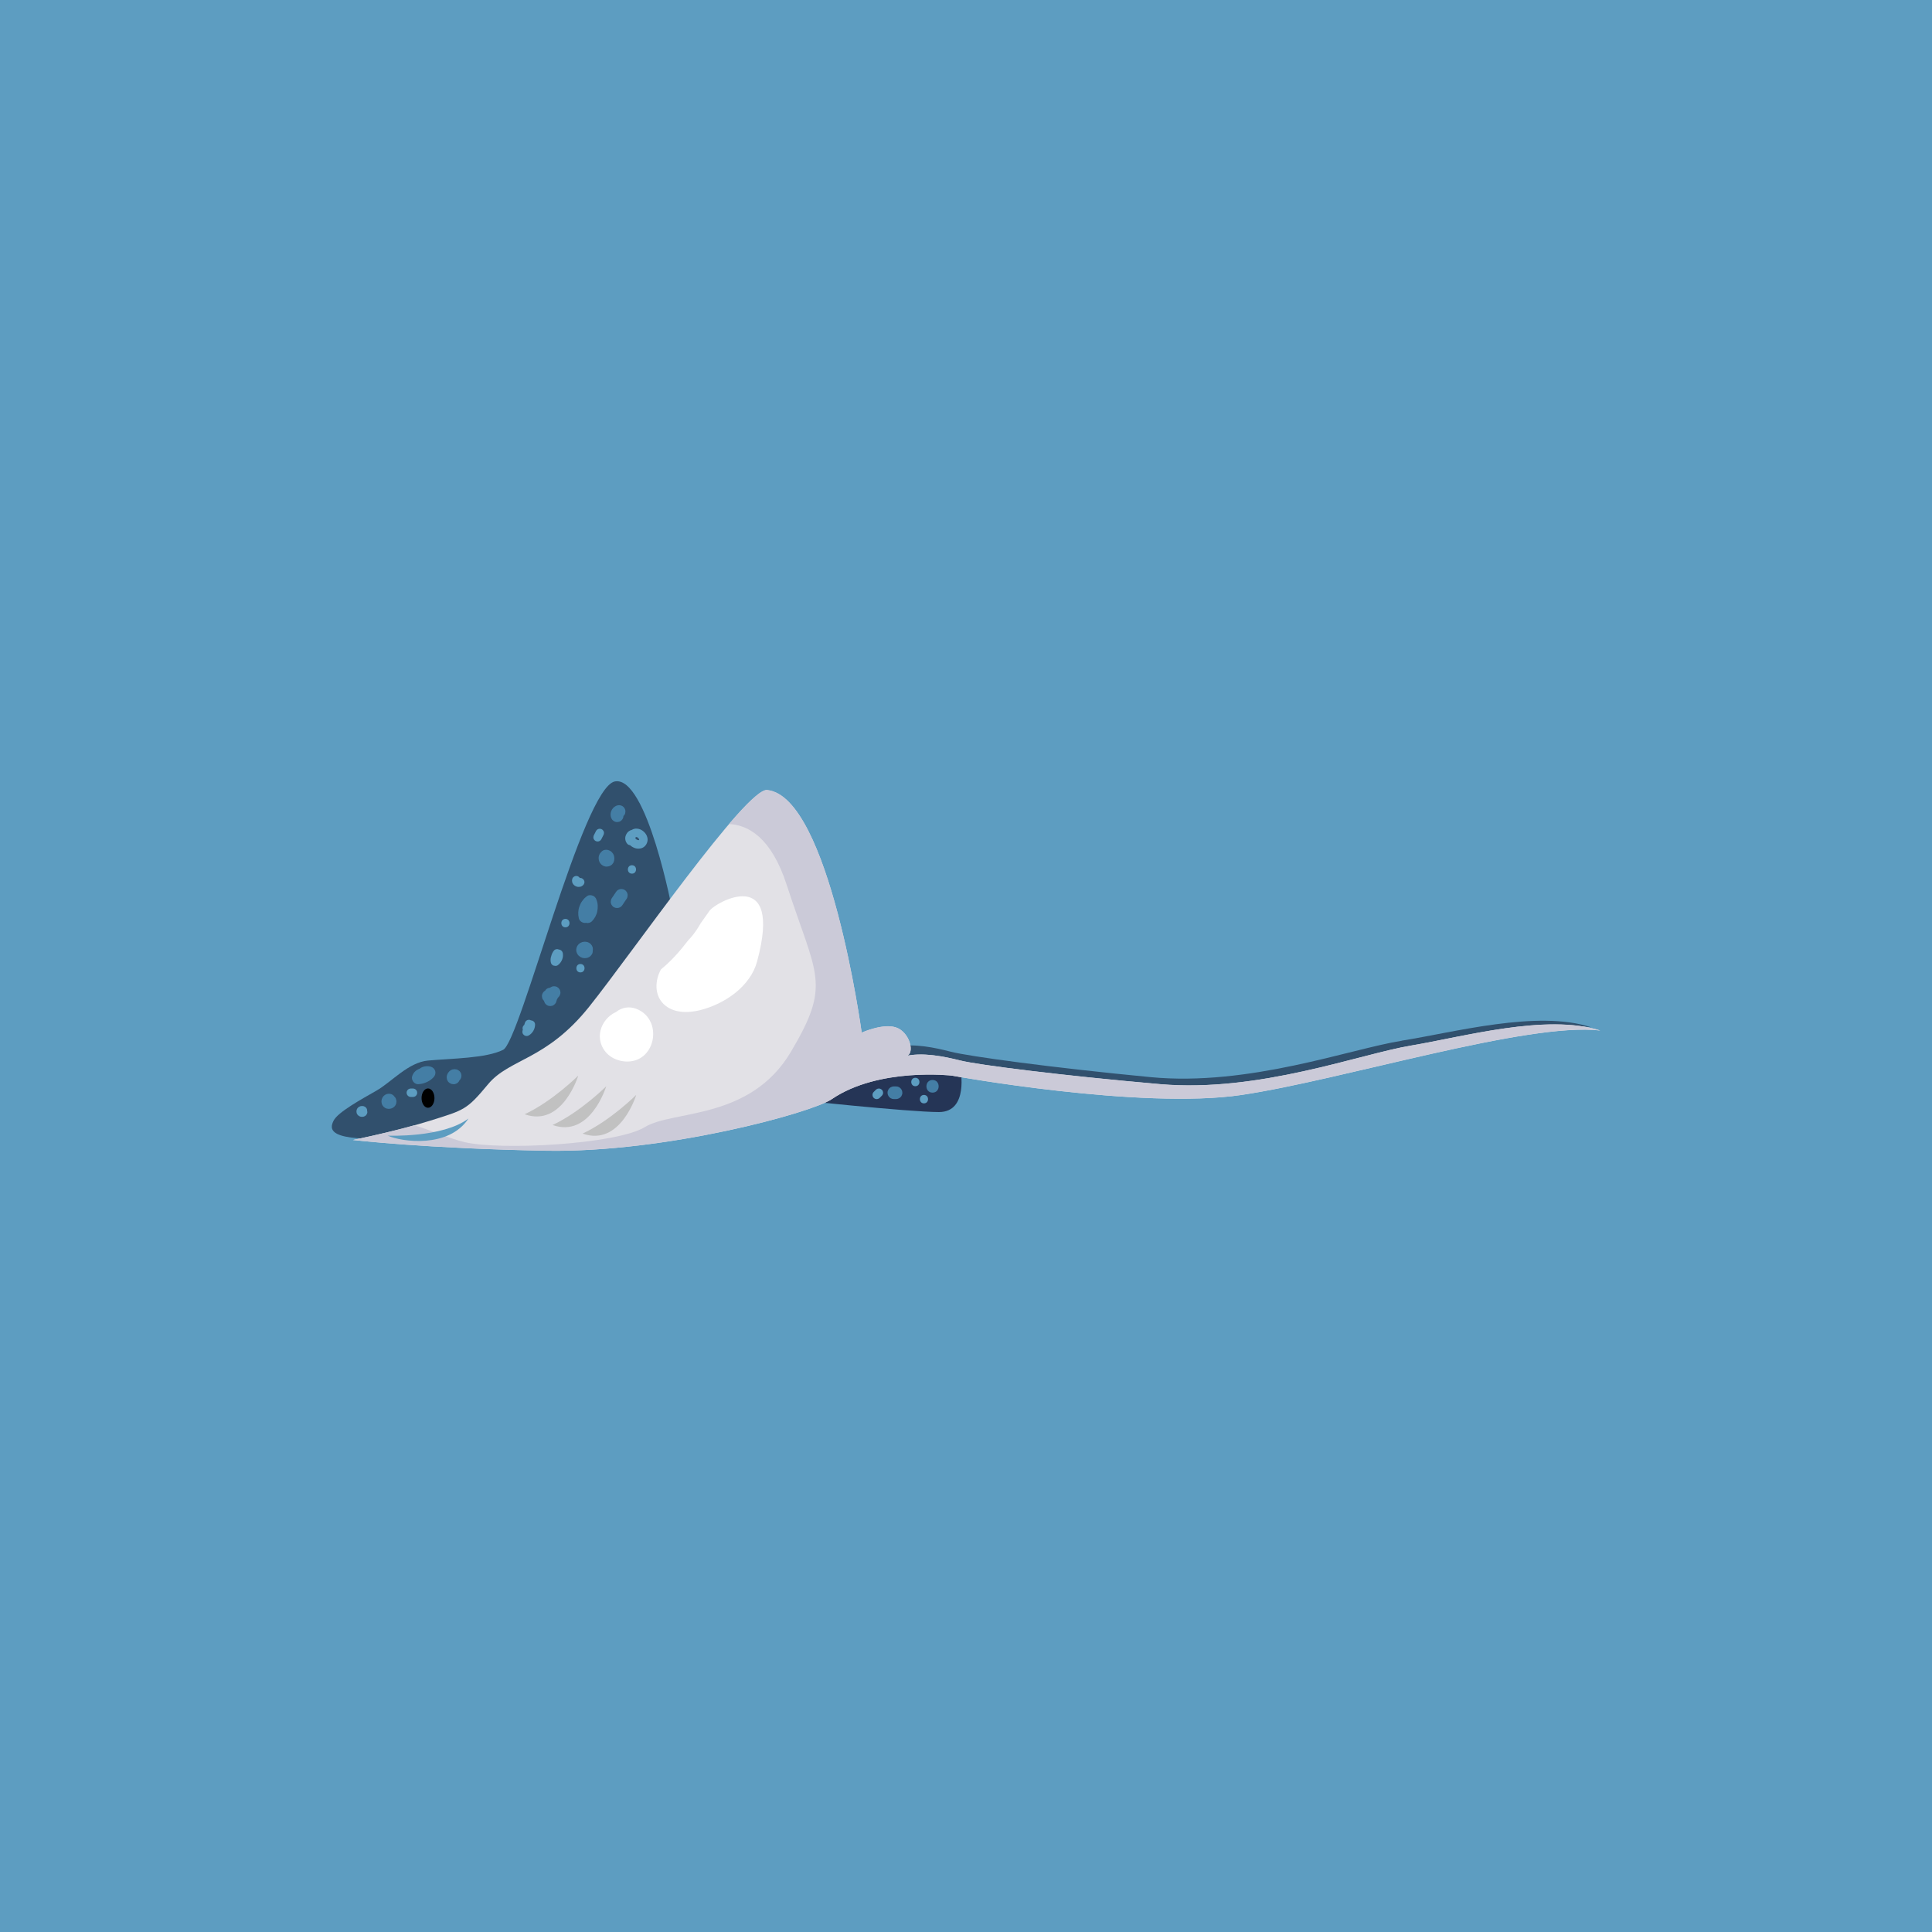 <?xml version="1.0" encoding="UTF-8"?>
<svg xmlns="http://www.w3.org/2000/svg" viewBox="0 0 500 500">
  <defs>
    <style>
      .cls-1 {
        fill: #fff;
      }

      .cls-2 {
        fill: #cbcad8;
      }

      .cls-3 {
        fill: #e2e1e6;
      }

      .cls-4 {
        fill: #5d9dc1;
      }

      .cls-5 {
        fill: #447ea5;
      }

      .cls-6 {
        fill: #c1c1c1;
      }

      .cls-7 {
        fill: #253556;
      }

      .cls-8 {
        fill: #31506d;
      }
    </style>
  </defs>
  <g id="BACKGROUND">
    <rect class="cls-4" width="500" height="500"/>
  </g>
  <g id="OBJECTS">
    <g>
      <path class="cls-8" d="M362.84,269.33c-13.35,2.11-39.55,11.88-65.09,9.43-25.54-2.44-47.18-5.41-51.62-6.56-4.25-1.1-9.52-2.19-13.87-1.34,.61-.22,.93-.81,1-1.58-4.09,2.68-7.98,5.64-11.85,8.62,10.91-3.3,22.46-1.84,22.46-1.84,0,0,48.81,9.32,74.96,5.65,26.15-3.66,74.06-18.25,92.93-15.86-13.85-4.57-35.57,1.36-48.93,3.46Z"/>
      <path class="cls-7" d="M204.11,284.47s31.11,3.33,38.89,3.33,5.56-11.11,5.56-11.11c0,0-38.34,1.11-44.45,7.78Z"/>
      <path class="cls-8" d="M174.11,236.13s-6.67-35.56-15-33.89c-8.33,1.67-24.45,67.23-28.89,69.45-4.44,2.22-13.33,2.22-19.45,2.78-5.1,.46-9.45,5.56-13.33,7.78s-10,5.56-11.11,7.78c-1.11,2.22-1.67,5.56,16.67,4.44,18.34-1.11,54.45-3.89,71.12-58.34Z"/>
      <path class="cls-3" d="M198.56,204.46c-5.44-.56-35,42.23-46.12,56.12-11.11,13.89-20.56,13.33-26.11,20s-6.11,6.67-15,9.45c-8.89,2.78-20,5-20,5,0,0,18.89,2.22,50,2.78,31.11,.56,68.85-9.89,73.9-13.33,12.22-8.33,31.11-6.11,31.11-6.11,0,0,48.89,8.89,75.01,5,26.11-3.89,73.9-18.89,92.79-16.67-13.89-4.44-35.56,1.67-48.89,3.89s-39.45,12.22-65.01,10c-25.56-2.22-47.23-5-51.67-6.11-4.44-1.11-10-2.22-14.45-1.11,2.78,0,1.67-5.56-1.67-7.22-3.33-1.67-9.45,1.11-9.45,1.11,0,0-8.33-61.12-24.45-62.78Z"/>
      <path class="cls-6" d="M149.66,278.35s-6.67,6.67-13.89,10.02c9.8,3.48,13.89-10.02,13.89-10.02Z"/>
      <path class="cls-6" d="M156.89,281.13s-6.67,6.67-13.89,10.02c9.8,3.48,13.89-10.02,13.89-10.02Z"/>
      <path class="cls-6" d="M164.66,283.35s-6.67,6.67-13.89,10.02c9.8,3.48,13.89-10.02,13.89-10.02Z"/>
      <path d="M112.44,284.19c0,1.38-.75,2.5-1.67,2.5s-1.67-1.12-1.67-2.5,.75-2.5,1.67-2.5,1.67,1.12,1.67,2.5Z"/>
      <path class="cls-2" d="M321.35,283.35c26.11-3.89,73.9-18.89,92.79-16.67-13.89-4.44-35.56,1.67-48.89,3.89-13.33,2.22-39.45,12.22-65.01,10-25.56-2.22-47.23-5-51.67-6.11-4.26-1.07-9.53-2.11-13.88-1.22,2.02-.74,.84-5.58-2.23-7.12-3.33-1.67-9.45,1.11-9.45,1.11,0,0-8.33-61.12-24.45-62.78-1.59-.16-5.24,3.37-9.89,8.81,4.92,.23,10.92,3.44,14.89,15.64,7.78,23.89,11.67,25.56,1.11,43.34s-30.56,15-37.78,19.45c-7.22,4.44-37.23,6.11-46.67,3.89-3.78-.89-8.36-2.94-12.96-4.36-7.88,2.19-15.93,3.8-15.93,3.8,0,0,18.89,2.22,50,2.78,31.11,.56,68.85-9.89,73.9-13.33,12.22-8.33,31.11-6.11,31.11-6.11,0,0,48.89,8.89,75.01,5Z"/>
      <path class="cls-5" d="M112.64,277.2c-.16-.57-.59-.97-1.14-1.14-.25-.08-.51-.1-.77-.13-.2-.02-.4,0-.6,.03-.45,.06-.89,.19-1.28,.44-.08,.05-.15,.11-.22,.17-.46,.17-.84,.37-1.2,.71-.36,.34-.6,.78-.76,1.24-.16,.49-.01,1.03,.29,1.43,.29,.38,.78,.68,1.28,.64,.4-.03,.81-.08,1.2-.18,.39-.1,.77-.26,1.14-.43,.61-.28,1.17-.71,1.63-1.19,.4-.43,.58-1.02,.42-1.59Z"/>
      <path class="cls-5" d="M102.47,284.38c-.07-.2-.18-.38-.34-.53-.02-.02-.04-.03-.06-.05l-.2-.26c-.2-.2-.44-.34-.72-.42-.15-.03-.31-.05-.47-.06-.01,0-.03,0-.04,0,0,0,0,0-.01,0-.07,0-.37,.05-.44,.06,0,0-.01,0-.02,0-.01,0-.03,0-.04,.01,0,0,0,0,0,0-.08,.03-.32,.13-.39,.17,0,0-.01,0-.02,.01-.01,0-.03,.01-.04,.02,0,0,0,0,0,0-.1,.07-.24,.18-.34,.26,0,0-.01,0-.02,.01-.01,.01-.02,.02-.03,.03,0,0,0,.01-.01,.02-.09,.11-.18,.23-.26,.34,0,.01-.02,.03-.03,.04,0,.01-.02,.03-.02,.04,0,0,0,.01,0,.02-.04,.09-.13,.3-.17,.39,0,0,0,.01,0,.02-.03,.09-.04,.21-.05,.3-.01,.09-.04,.2-.03,.3,.01,.14,.03,.32,.07,.47,0,0,0,.01,0,.02,0,0,0,0,0,.01,.04,.11,.12,.29,.17,.4,0,.01,.01,.02,.02,.04,0,0,0,.01,.01,.02,.04,.06,.21,.28,.26,.33,0,0,0,0,0,.01,0,.01,.02,.02,.03,.03,.06,.05,.13,.1,.18,.14,.04,.03,.12,.1,.18,.14,.01,0,.02,.01,.03,.02,.14,.07,.28,.13,.43,.18,.01,0,.03,0,.04,0,0,0,0,0,0,0,.08,.01,.35,.05,.44,.06,0,0,.01,0,.02,0,.01,0,.03,0,.04,0,0,0,.01,0,.02,0,0,0,0,0,.01,0,.13-.01,.31-.04,.44-.06,.03,0,.05-.01,.08-.02,0,0,.01,0,.02,0,.13-.05,.28-.11,.4-.17,.01,0,.03-.01,.04-.02,.01,0,.03-.02,.04-.02,.06-.04,.13-.1,.17-.13,.04-.03,.12-.09,.17-.13,0,0,.01,0,.02-.01,.01-.01,.02-.02,.03-.03,0,0,0,0,0,0,.08-.09,.19-.24,.26-.34,0,0,0-.01,.01-.02,0-.01,.02-.03,.02-.04,.03-.07,.14-.32,.17-.39,0,0,0,0,0-.01,0,0,0-.01,0-.02,0,0,0-.02,0-.02,0,0,0,0,0,0,.02-.11,.05-.33,.06-.44,0-.02,0-.03,0-.05,0-.23-.04-.44-.14-.63Z"/>
      <path class="cls-5" d="M119.23,277.61s-.01-.02-.02-.03c0,0,0,0,0-.01,0,0,0,0,0,0-.04-.06-.09-.11-.13-.17-.04-.06-.09-.11-.13-.17,0,0-.01-.01-.02-.02,0,0,0,0-.01,0-.05-.05-.21-.16-.17-.13,0,0-.11-.09-.17-.13-.13-.09-.29-.14-.44-.19,0,0-.02,0-.02,0-.05,0-.19-.03-.23-.03-.04,0-.17-.02-.22-.03,0,0,0,0-.01,0,0,0-.02,0-.03,0-.05,0-.38,.05-.44,.06,0,0,0,0,0,0,0,0-.01,0-.02,0,0,0-.02,0-.03,0,0,0,0,0-.01,0-.07,.03-.18,.07-.2,.08-.04,.02-.14,.05-.2,.09-.02,0-.04,.02-.06,.03-.13,.09-.26,.19-.38,.29-.02,.02-.03,.03-.05,.05,0,0-.02,.02-.02,.03-.09,.12-.19,.24-.28,.36-.03,.04-.05,.08-.07,.12-.06,.14-.12,.28-.18,.42,0,.01,0,.02-.01,.03,0,.02-.01,.04-.01,.06-.03,.15-.07,.33-.06,.49,0,0,0,.02,0,.03,0,.06,.05,.38,.06,.44,0,0,0,0,0,0,0,0,0,0,0,.01,0,.01,0,.02,0,.03,.02,.04,.15,.36,.17,.39,0,0,0,0,0,0,0,0,0,0,0,.01,.08,.13,.17,.27,.29,.37,.06,.05,.23,.2,.36,.27,0,0,0,0,.01,0,.06,.03,.22,.09,.2,.08,.03,.01,.14,.06,.2,.09,.01,0,.02,0,.04,.01,0,0,.01,0,.02,0,0,0,0,0,0,0,.14,.02,.3,.04,.44,.06,.23,0,.44-.04,.63-.14,.2-.07,.38-.18,.53-.34,.15-.14,.26-.31,.33-.51,.02-.02,.04-.03,.06-.05,.2-.2,.34-.44,.42-.72,.02-.15,.04-.29,.06-.44,0-.3-.08-.57-.22-.83Z"/>
      <path class="cls-5" d="M144.98,256.44c-.05-.21-.15-.4-.29-.56-.07-.12-.17-.22-.29-.29-.16-.14-.34-.24-.56-.29-.43-.1-.88-.07-1.26,.17-.09,.05-.18,.11-.26,.16-.38,.04-.77,.17-1.03,.46-.08,.08-.12,.18-.18,.27-.02,0-.03,.02-.05,.03-.36,.22-.64,.57-.75,.98-.07,.22-.08,.44-.03,.65,0,.22,.07,.42,.19,.61,.09,.14,.2,.27,.32,.38,.02,.12,.06,.24,.12,.35,.07,.2,.18,.38,.34,.53,.11,.09,.22,.17,.33,.26,.19,.12,.39,.18,.61,.19,.14,.04,.29,.04,.43,0,.22,0,.42-.07,.61-.19,.34-.22,.67-.56,.75-.98,.03-.16,.09-.31,.14-.47,.09-.18,.18-.35,.3-.51,.05-.05,.09-.11,.14-.16,.16-.15,.27-.32,.34-.53,.1-.2,.15-.41,.14-.63-.02-.15-.04-.29-.06-.44Z"/>
      <path class="cls-5" d="M154.37,232.87c-.08-.28-.22-.52-.42-.72-.15-.16-.32-.27-.53-.34-.43-.18-1.06-.22-1.46,.08-.25,.19-.5,.38-.72,.6-.22,.22-.41,.48-.59,.73-.31,.42-.52,.9-.7,1.38-.36,.97-.38,2.06-.15,3.06,.18,.78,1.07,1.32,1.85,1.17,.55,.14,1.17-.01,1.56-.42,.68-.7,1.19-1.62,1.37-2.59,.18-.98,.18-2.02-.21-2.95Z"/>
      <path class="cls-5" d="M158.95,221.67c0-.06-.02-.11-.04-.17-.05-.14-.12-.29-.18-.43,0-.02-.01-.03-.02-.05-.01-.03-.03-.05-.05-.08-.1-.14-.19-.27-.31-.4-.11-.12-.31-.25-.39-.31-.02-.02-.05-.03-.07-.05,0,0-.01,0-.02,0-.12-.06-.28-.12-.4-.17-.01,0-.03-.01-.04-.02-.02,0-.03,0-.05-.01-.11-.02-.33-.05-.44-.06,0,0-.02,0-.03,0-.17-.01-.38,.04-.53,.06-.21,.05-.4,.15-.56,.29-.09,.06-.15,.16-.22,.24-.02,.02-.06,.04-.07,.06-.02,.02-.03,.03-.05,.05-.07,.08-.2,.25-.26,.34,0,0,0,0,0,.01,0,0-.01,.02-.02,.03-.08,.14-.14,.3-.19,.45-.06,.18-.07,.38-.08,.58,0,.03,0,.05,0,.08,0,.01,0,.02,0,.04,.02,.15,.04,.32,.06,.47,0,.05,.02,.1,.04,.15,.06,.15,.13,.37,.23,.52,.05,.07,.1,.14,.15,.19,.04,.06,.1,.13,.15,.19,.02,.02,.04,.04,.06,.05,.3,.26,.46,.36,.83,.48,.18,.06,.38,.09,.57,.08,.17-.01,.34-.03,.5-.07,.01,0,.03,0,.04-.01,0,0,.02,0,.02,0,.12-.05,.29-.11,.4-.17,.02-.01,.05-.03,.07-.04,.09-.06,.25-.19,.34-.26,0,0,0,0,.01-.01,.01-.01,.02-.02,.03-.03,.11-.12,.21-.25,.29-.38,0-.01,.01-.02,.02-.03,0,0,0-.01,0-.02,.06-.13,.12-.28,.17-.41,0-.02,.02-.05,.02-.08,0-.01,0-.02,0-.04,.03-.15,.05-.32,.06-.47,.02-.19-.04-.45-.06-.6Z"/>
      <path class="cls-5" d="M153.44,245.61c0-.3-.08-.57-.22-.83,0-.02-.02-.04-.03-.06,0,0-.01-.02-.02-.03-.08-.12-.18-.25-.27-.35-.02-.02-.03-.03-.05-.05-.12-.1-.25-.21-.38-.29-.02-.01-.04-.02-.06-.03-.13-.06-.28-.12-.41-.17-.01,0-.02,0-.04-.01-.02,0-.04-.01-.06-.01-.15-.03-.31-.05-.46-.06-.01,0-.03,0-.04,0-.02,0-.04,0-.07,0-.01,0-.02,0-.04,0-.15,.01-.31,.04-.47,.06-.05,0-.1,.02-.15,.04-.15,.05-.3,.12-.45,.19-.02,.01-.05,.02-.07,.04,0,0-.02,.01-.03,.02-.12,.08-.24,.18-.35,.27-.02,.02-.04,.03-.05,.05,0,0-.02,.02-.02,.03-.09,.1-.19,.24-.27,.35-.01,.02-.03,.04-.04,.06-.04,.07-.07,.16-.09,.22-.03,.06-.07,.15-.09,.22,0,.02-.01,.05-.02,.07-.02,.15-.05,.31-.06,.46,0,.01,0,.02,0,.03,0,.01,0,.03,0,.04,0,.07,.03,.21,.03,.23,0,.04,.02,.16,.03,.24,0,.02,0,.04,.02,.06,.05,.14,.11,.28,.17,.41,0,.01,.01,.02,.02,.04,.09,.16,.21,.31,.33,.44,.02,.02,.03,.03,.05,.05,.11,.09,.23,.19,.35,.27,.01,0,.02,.02,.03,.02,.02,.01,.04,.02,.06,.04,.01,0,.02,.01,.03,.02,.14,.06,.28,.12,.42,.18,.05,.02,.1,.03,.15,.04,.15,.02,.31,.05,.47,.06,.01,0,.03,0,.04,0,.03,0,.05,0,.08,0,.15-.01,.32-.04,.47-.06,.01,0,.03,0,.04,0,.03,0,.05-.01,.08-.02,.14-.05,.29-.11,.42-.18,.01,0,.02-.01,.03-.02,.01,0,.02-.02,.04-.02,0,0,0,0,.01,0,.11-.08,.24-.18,.34-.27,.02-.02,.04-.04,.06-.06,.06-.07,.21-.26,.26-.34,0,0,.01-.01,.02-.02,0-.01,.02-.03,.02-.04,.12-.19,.18-.39,.19-.61,.03-.14,.03-.27,.01-.41,.01-.09,.02-.18,.04-.27Z"/>
      <path class="cls-5" d="M161.8,209.58c-.05-.13-.11-.26-.16-.39-.15-.25-.34-.44-.59-.59-.13-.06-.26-.11-.39-.16-.29-.08-.58-.08-.87,0-.4,.1-.72,.31-1.02,.58-.02,.02-.04,.04-.06,.06-.11,.12-.21,.26-.3,.39-.04,.05-.07,.1-.09,.16-.07,.16-.18,.37-.22,.55-.05,.19-.07,.4-.08,.6,0,.2,.03,.4,.07,.6,.04,.2,.14,.39,.22,.56,.1,.19,.24,.34,.42,.46,.16,.14,.34,.24,.56,.29,.22,.07,.43,.08,.65,.03,.22,0,.42-.07,.61-.19l.33-.26c.2-.2,.34-.44,.42-.72,.02-.13,.03-.25,.05-.38,.11-.1,.22-.19,.29-.32,.12-.19,.18-.39,.19-.61,.05-.22,.04-.43-.03-.65Z"/>
      <path class="cls-5" d="M162.38,231.27c-.05-.21-.15-.4-.29-.56-.12-.18-.27-.32-.46-.42-.13-.05-.26-.11-.39-.16-.29-.08-.58-.08-.87,0-.13,.06-.26,.11-.39,.16-.25,.15-.44,.34-.59,.59-.37,.55-.74,1.11-1.11,1.66-.12,.19-.18,.39-.19,.61-.05,.22-.04,.44,.03,.65,.05,.21,.15,.4,.29,.56,.12,.18,.27,.32,.46,.42,.13,.05,.26,.11,.39,.16,.29,.08,.58,.08,.87,0,.13-.06,.26-.11,.39-.16,.25-.15,.44-.34,.59-.59,.37-.55,.74-1.11,1.11-1.66,.12-.19,.18-.39,.19-.61,.05-.22,.04-.44-.03-.65Z"/>
      <path class="cls-5" d="M233.47,282.36c-.08-.28-.22-.52-.42-.72-.11-.09-.22-.17-.33-.26-.26-.15-.53-.22-.83-.22h-.56c-.23,0-.44,.04-.63,.14-.2,.07-.38,.18-.53,.34-.16,.15-.27,.32-.34,.53-.1,.19-.15,.41-.14,.63,.02,.15,.04,.29,.06,.44,.08,.28,.22,.52,.42,.72l.33,.26c.26,.15,.53,.22,.83,.22h.56c.23,0,.44-.04,.63-.14,.2-.07,.38-.18,.53-.34,.16-.15,.27-.32,.34-.53,.1-.19,.15-.41,.14-.63l-.06-.43Z"/>
      <path class="cls-5" d="M241.34,279.5c-2.11,0-2.11,3.27,0,3.27s2.11-3.27,0-3.27Z"/>
      <path class="cls-4" d="M95.02,287.45s0-.03,0-.05c-.01-.1-.03-.19-.04-.29-.05-.18-.15-.35-.28-.48-.01-.01-.02-.02-.03-.03-.07-.06-.16-.13-.23-.18,0,0-.02-.01-.02-.01-.11-.06-.22-.11-.34-.14,0,0-.01,0-.02,0-.1-.02-.21-.03-.31-.04-.01,0-.03,0-.05,0,0,0-.02,0-.02,0-.1,0-.21,.03-.3,.04-.02,0-.03,0-.05,0-.12,.03-.23,.09-.34,.14-.01,0-.03,.01-.04,.02,0,0-.01,0-.02,.01-.08,.06-.16,.12-.24,.18-.02,.02-.05,.04-.07,.07-.06,.07-.12,.15-.18,.23,0,0,0,.01-.01,.02,0,.01-.01,.03-.02,.04-.02,.04-.1,.2-.12,.3,0,0,0,.02,0,.02,0,0,0,0,0,.01-.01,.07-.03,.22-.04,.3,0,.02,0,.03,0,.05,0,.06,.01,.12,.02,.17,0,.05,.01,.11,.02,.17,0,.01,0,.03,.01,.04,.03,.09,.08,.19,.11,.27,0,0,0,.02,.01,.02,0,.01,.01,.02,.02,.03,.05,.08,.12,.16,.18,.23,0,0,.01,.01,.02,.02,.04,.04,.1,.08,.14,.11,.04,.03,.09,.08,.14,.11,.01,0,.02,.01,.04,.02,.09,.04,.19,.08,.28,.12,0,0,.01,0,.02,0,.01,0,.03,0,.04,.01,.11,.03,.22,.03,.33,.05,.03,0,.06,0,.09,0,0,0,.02,0,.02,0,.1-.01,.21-.02,.31-.04,.02,0,.03,0,.05-.01,0,0,.01,0,.02,0,.09-.03,.19-.08,.28-.12,.01,0,.03-.01,.04-.02,0,0,.01,0,.02-.01,.07-.05,.16-.12,.23-.17,0,0,0,0,0,0,.01-.01,.02-.02,.03-.03,0,0,0,0,0,0,.05-.06,.13-.16,.17-.23,0,0,.01-.01,.01-.02,0,0,0-.02,.01-.02,.04-.09,.08-.19,.12-.28,.05-.14,.05-.29,.02-.43,0-.06-.04-.11-.05-.17Z"/>
      <path class="cls-4" d="M107.93,282.51c-.05-.18-.15-.35-.28-.48-.07-.06-.15-.11-.22-.17-.17-.1-.35-.15-.55-.15h-.56c-.15,0-.29,.03-.42,.09-.14,.04-.25,.12-.35,.23-.11,.1-.18,.22-.23,.35-.07,.13-.1,.27-.09,.42l.04,.29c.05,.18,.15,.35,.28,.48,.07,.06,.15,.11,.22,.17,.17,.1,.35,.15,.55,.15h.56c.15,0,.29-.03,.42-.09,.14-.04,.25-.12,.35-.23,.11-.1,.18-.22,.23-.35,.07-.13,.1-.27,.09-.42-.01-.1-.03-.19-.04-.29Z"/>
      <path class="cls-4" d="M138.33,264.61c-.12-.21-.31-.36-.52-.45-.13-.06-.27-.07-.4-.08-.08-.04-.15-.1-.23-.12-.28-.06-.59-.05-.84,.11-.24,.16-.42,.37-.5,.65-.05,.17-.1,.35-.16,.52-.04,.04-.08,.07-.12,.11-.2,.18-.32,.5-.32,.77,0,.11,.03,.23,.07,.34-.03,.09-.06,.19-.08,.28-.01,.1-.03,.19-.04,.29l.04,.29c.06,.23,.2,.42,.39,.57,.35,.27,.83,.31,1.21,.09,1-.57,1.64-1.68,1.65-2.83,0-.18-.06-.39-.15-.55Z"/>
      <path class="cls-4" d="M145.6,246.53c-.06-.33-.34-.58-.63-.71-.12-.05-.24-.07-.36-.08-.14-.07-.29-.11-.44-.1-.27,.01-.6,.1-.77,.32-.18,.23-.35,.44-.46,.7-.12,.26-.23,.53-.29,.81,0,0,0,.02,0,.03-.02,.06-.05,.12-.07,.18-.05,.19-.07,.39-.09,.58-.03,.3,.01,.62,.09,.91,.07,.26,.27,.51,.5,.65,.15,.09,.34,.12,.53,.13,.05,0,.09,.03,.15,.03,.2,0,.38-.05,.55-.15,.15-.11,.3-.22,.44-.36,.13-.13,.25-.29,.36-.44,.18-.24,.29-.5,.4-.77,.22-.56,.23-1.17,.12-1.75Z"/>
      <path class="cls-4" d="M151.15,227.88c-.04-.14-.12-.25-.23-.35-.07-.06-.15-.11-.22-.17-.17-.1-.35-.15-.55-.15-.03,0-.07,0-.1,.01-.07-.11-.15-.21-.25-.28-.11-.1-.23-.16-.37-.2-.1-.01-.19-.03-.29-.04-.2,0-.38,.05-.55,.15-.07,.06-.15,.11-.22,.17-.14,.14-.23,.3-.28,.48-.03,.11-.04,.24-.05,.35,0,.03,0,.05,0,.08,0,.1,.02,.21,.04,.31,0,.01,0,.02,0,.03,0,.03,.01,.05,.02,.08,.05,.13,.1,.27,.18,.38,.08,.11,.16,.24,.27,.32,.11,.09,.22,.19,.35,.25,.1,.05,.21,.09,.32,.14,.03,.01,.05,.02,.08,.03,.3,.09,.57,.07,.87,.02,.14-.03,.29-.09,.41-.16,.1-.06,.19-.14,.28-.21,.02-.02,.05-.04,.07-.07,.11-.1,.18-.22,.23-.35,.07-.13,.1-.27,.09-.42,0-.15-.03-.29-.09-.42Z"/>
      <path class="cls-4" d="M156.27,215.28c-.03-.14-.1-.27-.2-.37-.08-.12-.18-.21-.31-.28-.09-.04-.17-.07-.26-.11-.19-.05-.39-.05-.58,0-.09,.04-.17,.07-.26,.11-.16,.1-.29,.23-.39,.39-.19,.37-.37,.74-.56,1.11-.08,.13-.12,.26-.13,.41-.03,.15-.03,.29,.02,.44,.03,.14,.1,.27,.2,.37,.08,.12,.18,.21,.31,.28,.09,.04,.17,.07,.26,.11,.19,.05,.39,.05,.58,0,.09-.04,.17-.07,.26-.11,.16-.1,.29-.23,.39-.39,.19-.37,.37-.74,.56-1.11,.08-.13,.12-.26,.13-.41,.03-.15,.03-.29-.02-.44Z"/>
      <path class="cls-4" d="M167.26,216.05c-.23-.44-.58-.78-.97-1.07-.42-.32-.91-.48-1.43-.53-.46-.05-.97,.08-1.36,.33-.28,.07-.54,.17-.78,.36-.36,.28-.59,.63-.76,1.05-.31,.76-.12,1.65,.43,2.24,.17,.18,.41,.27,.66,.29,.02,.02,.04,.04,.06,.06,.36,.32,.76,.55,1.22,.71,.46,.16,.94,.17,1.42,.09,1.05-.18,1.78-1.14,1.85-2.17,.03-.47-.12-.96-.34-1.37Zm-2.75,1.03s-.04-.07-.06-.1c0-.01,0-.02-.01-.04,0-.02,0-.03,0-.05,0-.03,.01-.07,.03-.1,0-.02,0-.06,0-.08,.03-.02,.06-.02,.09-.04,.02-.02,.05-.03,.07-.04,.01,0,.03,0,.04-.01,.01,0,.03,0,.04,0,.05,.01,.1,.02,.15,.04,.07,.04,.14,.08,.21,.12,.07,.06,.14,.13,.2,.2,.04,.06,.08,.12,.11,.18,.01,.04,.02,.08,.03,.12,0,.02,0,.03,0,.05,0,0,0,.01,0,.02,0,.01-.01,.02-.02,.04,0,0-.01,.01-.02,.02,0,0-.01,0-.02,0-.02,0-.03,0-.05,.01-.05,0-.09,0-.14,0-.08-.02-.17-.04-.25-.07-.09-.05-.18-.1-.26-.15-.05-.04-.1-.09-.14-.14Z"/>
      <path class="cls-4" d="M228.45,282.38c-.04-.14-.12-.25-.23-.35-.07-.06-.15-.11-.22-.17-.17-.1-.35-.15-.55-.15-.1,.01-.19,.03-.29,.04-.18,.05-.35,.15-.48,.28l-.56,.56c-.11,.1-.18,.22-.23,.35-.07,.13-.1,.27-.09,.42,0,.15,.03,.29,.09,.42,.04,.14,.12,.25,.23,.35,.07,.06,.15,.11,.22,.17,.17,.1,.35,.15,.55,.15,.1-.01,.19-.03,.29-.04,.18-.05,.35-.15,.48-.28l.56-.56c.11-.1,.18-.22,.23-.35,.07-.13,.1-.27,.09-.42,0-.15-.03-.29-.09-.42Z"/>
      <path class="cls-4" d="M239.12,283.37c-1.4,0-1.41,2.18,0,2.18s1.41-2.18,0-2.18Z"/>
      <path class="cls-4" d="M236.89,278.93c-1.4,0-1.41,2.18,0,2.18s1.41-2.18,0-2.18Z"/>
      <path class="cls-4" d="M150.22,249.48c-1.4,0-1.41,2.18,0,2.18s1.41-2.18,0-2.18Z"/>
      <path class="cls-4" d="M146.33,237.81c-1.4,0-1.41,2.18,0,2.18s1.41-2.18,0-2.18Z"/>
      <path class="cls-4" d="M163.55,223.92c-1.4,0-1.41,2.18,0,2.18s1.41-2.18,0-2.18Z"/>
      <path class="cls-4" d="M100.33,293.91s14.27,.6,20.91-4.44c-5.11,7.79-17.32,6.04-20.91,4.44Z"/>
      <path class="cls-1" d="M183.72,235.57c-.8,1.1-1.59,2.23-2.38,3.36-.59,1.06-1.26,2.07-2.01,3.03-.37,.48-.78,.93-1.2,1.37-2.11,2.76-4.4,5.37-7.07,7.54-1.56,2.83-1.76,6.59,.69,8.98,2.45,2.39,6.32,2.36,9.43,1.58,6.47-1.63,13.02-6.19,14.75-12.58,6.81-25.21-10.72-15.31-12.19-13.27Z"/>
      <path class="cls-1" d="M168.45,264.68c-.72-1.71-2.05-2.93-3.77-3.6-1.78-.69-3.77-.39-5.23,.82-1.97,.86-3.52,2.69-4.03,4.78-.72,2.95,.77,5.95,3.5,7.26,2.66,1.28,6.01,1.07,8.12-1.16,2.02-2.13,2.55-5.43,1.42-8.11Z"/>
    </g>
  </g>
</svg>